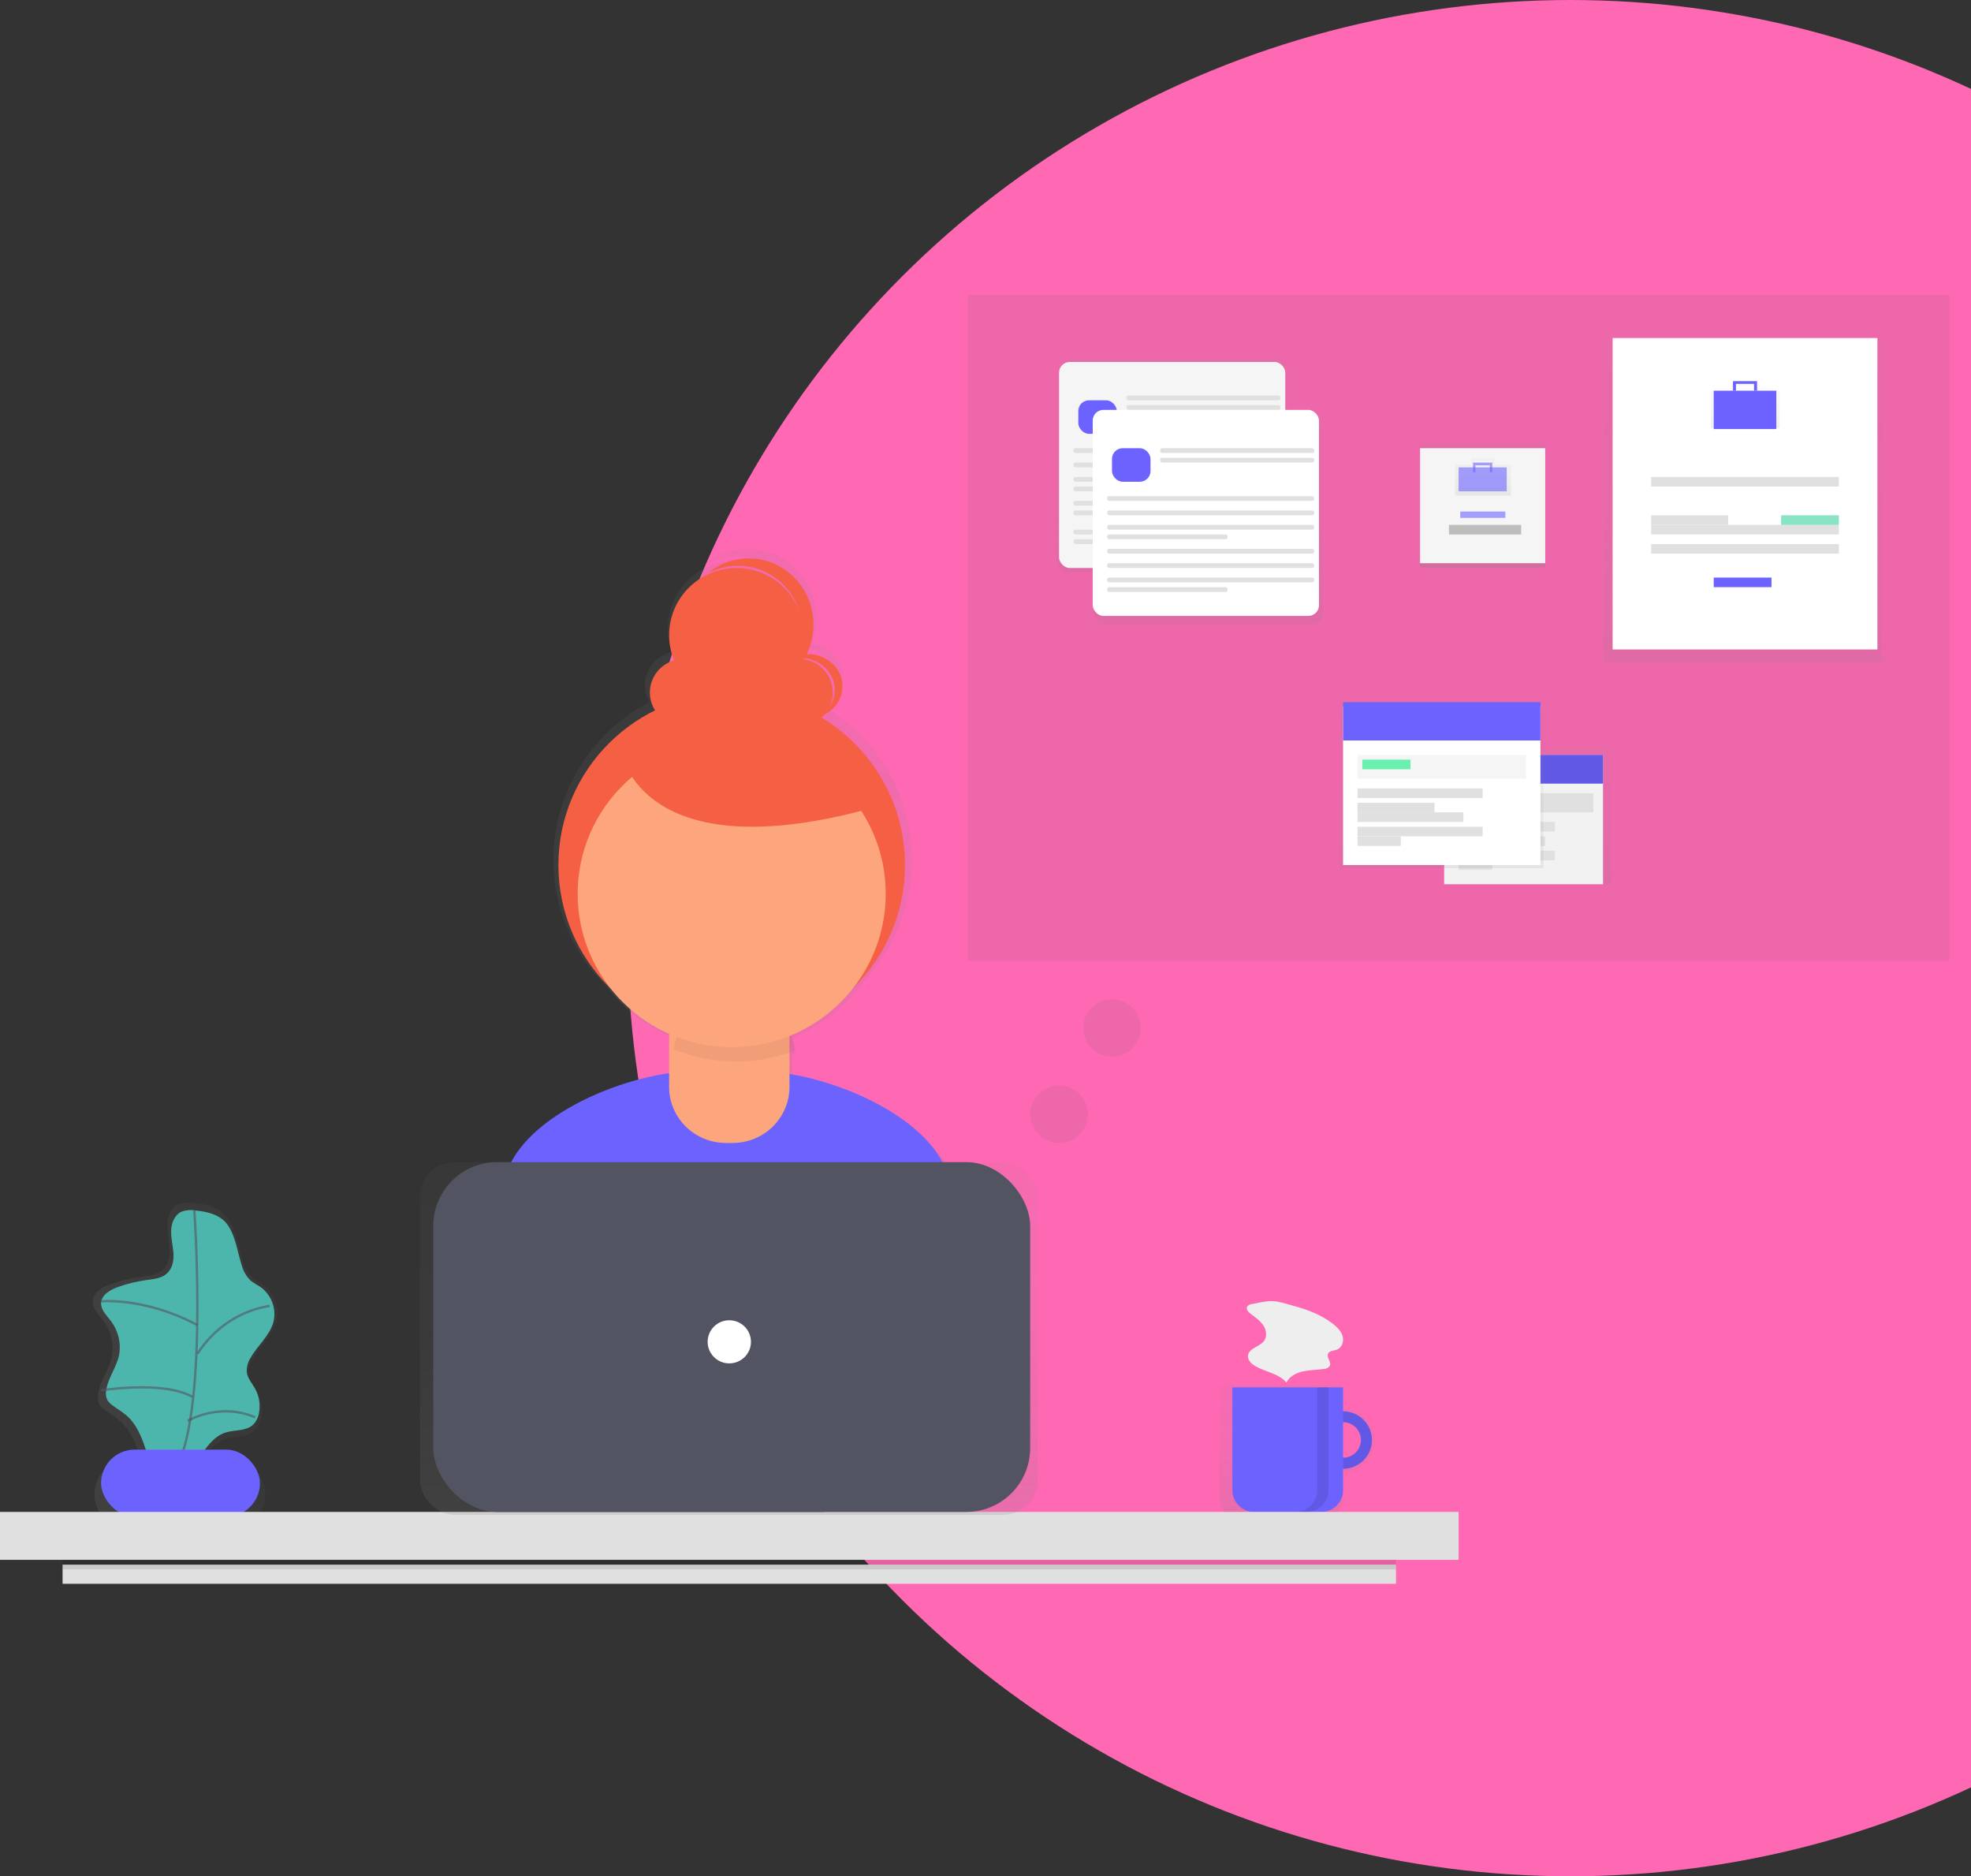<?xml version="1.0" encoding="UTF-8"?>
<svg width="829px" height="789px" viewBox="0 0 829 789" version="1.1" xmlns="http://www.w3.org/2000/svg" xmlns:xlink="http://www.w3.org/1999/xlink">
    <rect x="0" y="0" width="829" height="789" fill="#333333" stroke="none"/>
    <!-- Generator: Sketch 52.5 (67469) - http://www.bohemiancoding.com/sketch -->
    <title>IMAGE_1</title>
    <desc>Created with Sketch.</desc>
    <defs>
        <linearGradient x1="50.015%" y1="100%" x2="50.015%" y2="0.008%" id="linearGradient-1">
            <stop stop-color="#808080" stop-opacity="0.25" offset="0%"></stop>
            <stop stop-color="#808080" stop-opacity="0.12" offset="54%"></stop>
            <stop stop-color="#808080" stop-opacity="0.1" offset="100%"></stop>
        </linearGradient>
        <linearGradient x1="-0.005%" y1="50.028%" x2="100.018%" y2="50.028%" id="linearGradient-2">
            <stop stop-color="#808080" stop-opacity="0.25" offset="0%"></stop>
            <stop stop-color="#808080" stop-opacity="0.12" offset="54%"></stop>
            <stop stop-color="#808080" stop-opacity="0.1" offset="100%"></stop>
        </linearGradient>
        <linearGradient x1="50.004%" y1="100%" x2="50.004%" y2="0%" id="linearGradient-3">
            <stop stop-color="#808080" stop-opacity="0.25" offset="0%"></stop>
            <stop stop-color="#808080" stop-opacity="0.12" offset="54%"></stop>
            <stop stop-color="#808080" stop-opacity="0.1" offset="100%"></stop>
        </linearGradient>
        <linearGradient x1="50%" y1="100%" x2="50%" y2="0%" id="linearGradient-4">
            <stop stop-color="#808080" stop-opacity="0.25" offset="0%"></stop>
            <stop stop-color="#808080" stop-opacity="0.12" offset="54%"></stop>
            <stop stop-color="#808080" stop-opacity="0.1" offset="100%"></stop>
        </linearGradient>
        <linearGradient x1="50.009%" y1="100%" x2="50.009%" y2="0%" id="linearGradient-5">
            <stop stop-color="#808080" stop-opacity="0.25" offset="0%"></stop>
            <stop stop-color="#808080" stop-opacity="0.12" offset="54%"></stop>
            <stop stop-color="#808080" stop-opacity="0.1" offset="100%"></stop>
        </linearGradient>
        <linearGradient x1="50.043%" y1="100.192%" x2="50.043%" y2="0%" id="linearGradient-6">
            <stop stop-color="#808080" stop-opacity="0.25" offset="0%"></stop>
            <stop stop-color="#808080" stop-opacity="0.12" offset="54%"></stop>
            <stop stop-color="#808080" stop-opacity="0.1" offset="100%"></stop>
        </linearGradient>
        <linearGradient x1="49.992%" y1="100%" x2="49.992%" y2="0%" id="linearGradient-7">
            <stop stop-color="#808080" stop-opacity="0.25" offset="0%"></stop>
            <stop stop-color="#808080" stop-opacity="0.12" offset="54%"></stop>
            <stop stop-color="#808080" stop-opacity="0.1" offset="100%"></stop>
        </linearGradient>
        <linearGradient x1="49.984%" y1="100%" x2="49.984%" y2="0%" id="linearGradient-8">
            <stop stop-color="#808080" stop-opacity="0.25" offset="0%"></stop>
            <stop stop-color="#808080" stop-opacity="0.12" offset="54%"></stop>
            <stop stop-color="#808080" stop-opacity="0.1" offset="100%"></stop>
        </linearGradient>
        <linearGradient x1="49.993%" y1="99.983%" x2="49.993%" y2="0%" id="linearGradient-9">
            <stop stop-color="#808080" stop-opacity="0.25" offset="0%"></stop>
            <stop stop-color="#808080" stop-opacity="0.12" offset="54%"></stop>
            <stop stop-color="#808080" stop-opacity="0.1" offset="100%"></stop>
        </linearGradient>
    </defs>
    <g id="PMA" stroke="none" stroke-width="1" fill="none" fill-rule="evenodd">
        <g id="Desktop-HD" transform="translate(-611, -177)">
            <g id="IMAGE_1" transform="translate(611, 177)">
                <ellipse id="Oval" fill="#FF69B4" cx="660.5" cy="394.5" rx="396.5" ry="394.5"></ellipse>
                <g id="undraw_design" transform="translate(0, 124)">
                    <path d="M402.462,374.729 C396.096,351.77 360.757,334.845 333.181,330.472 L333.181,319.441 L334.701,318.856 C334.557,316.653 334.113,314.479 333.38,312.396 C345.165,307.625 355.337,299.615 362.705,289.304 C378.406,272.956 385.847,250.44 382.958,228.023 C380.068,205.606 367.155,185.682 347.815,173.797 C353.206,170.429 355.825,164.011 354.316,157.862 C352.807,151.713 347.509,147.213 341.163,146.691 C346.354,134.518 342.508,120.396 331.848,112.488 C321.187,104.581 306.472,104.933 296.207,113.342 C305.156,108.61 315.947,108.889 324.636,114.079 C333.325,119.268 338.639,128.607 338.635,138.682 C338.635,138.937 338.635,139.183 338.635,139.428 C338.303,128.065 331.256,117.968 320.663,113.679 C310.071,109.391 297.93,111.721 289.705,119.619 C281.479,127.518 278.719,139.497 282.667,150.167 C278.178,151.124 274.415,154.147 272.532,158.308 C270.648,162.47 270.869,167.273 273.126,171.247 C251.943,182.307 237.298,202.704 233.662,226.21 C230.026,249.717 237.83,273.544 254.692,290.418 C261.705,299.81 271.086,307.198 281.887,311.838 L281.887,330.227 C254.017,334.184 217.319,351.42 210.915,374.947 C205.327,395.451 199.36,417.967 196.395,431.189 C221.833,448.954 275.207,459.39 308.665,459.39 C340.45,459.39 392.399,449.946 417.086,433.796 C414.445,419.27 408.297,395.762 402.462,374.729 Z M351.511,162.624 C351.511,162.888 351.511,163.143 351.511,163.398 C351.124,156.723 346.151,151.196 339.519,150.072 C339.798,149.6 340.064,149.121 340.317,148.637 C346.87,150.141 351.511,155.94 351.511,162.624 Z" id="Shape" fill="url(#linearGradient-1)" fill-rule="nonzero"></path>
                    <path d="M307.597,453.346 C338.511,453.346 389.029,444.149 413.037,428.357 C410.44,414.178 404.476,391.23 398.769,370.692 C391.55,344.536 345.969,326.409 318.774,326.409 L292.588,326.409 C265.317,326.409 219.669,344.65 212.535,370.91 C207.104,390.926 201.273,412.916 198.42,425.823 C223.151,443.124 275.067,453.346 307.597,453.346 Z" id="Path" fill="#6C63FF"></path>
                    <ellipse id="Oval" fill="#F55F44" cx="307.753" cy="239.77" rx="72.889" ry="72.535"></ellipse>
                    <path d="M287.304,288.126 L326.255,288.126 C329.455,288.126 332.049,290.682 332.049,293.834 L332.049,333.061 C332.049,346.079 321.334,356.632 308.117,356.632 L305.364,356.632 C292.147,356.632 281.432,346.079 281.432,333.061 L281.432,293.872 C281.432,290.72 284.027,288.164 287.227,288.164 L287.304,288.126 Z" id="Path" fill="#FDA57D"></path>
                    <path d="M309.479,322.379 C317.904,322.384 326.253,320.854 334.074,317.872 C333.242,305.694 322.634,296.214 309.809,296.186 L307.722,296.186 C295.113,296.195 284.591,305.35 283.457,317.299 C291.679,320.653 300.533,322.382 309.479,322.379 Z" id="Path" fill="#000000" opacity="0.05"></path>
                    <ellipse id="Oval" fill="#FDA57D" cx="307.753" cy="251.859" rx="64.79" ry="64.476"></ellipse>
                    <ellipse id="Oval" fill="#F55F44" cx="287.506" cy="167.234" rx="14.173" ry="14.104"></ellipse>
                    <ellipse id="Oval" fill="#F55F44" cx="336.099" cy="167.234" rx="14.173" ry="14.104"></ellipse>
                    <ellipse id="Oval" fill="#F55F44" cx="309.778" cy="143.056" rx="28.346" ry="28.208"></ellipse>
                    <path d="M340.029,151.115 C337.186,151.11 334.407,151.91 332.049,153.41 C338.827,151.161 346.319,154.01 349.553,160.065 C352.788,166.121 350.759,173.502 344.814,177.309 C351.378,175.109 355.304,168.76 354.107,162.282 C352.909,155.804 346.937,151.086 339.971,151.115 L340.029,151.115 Z" id="Path" fill="#F55F44"></path>
                    <path d="M314.984,110.818 C308.651,110.799 302.511,113.046 297.63,117.17 C309.974,110.457 325.286,114.394 333.053,126.276 C340.819,138.159 338.514,154.122 327.719,163.204 C338.759,157.211 344.386,144.303 341.362,131.907 C338.337,119.511 327.44,110.813 314.938,110.818 L314.984,110.818 Z" id="Path" fill="#F55F44"></path>
                    <path d="M261.185,191.955 C261.185,191.955 269.074,243.3 368.494,215.289 L319.573,173.279 L261.185,191.955 Z" id="Path" fill="#F55F44"></path>
                    <g id="Group" opacity="0.7" transform="translate(38.469, 380.81)" fill="url(#linearGradient-2)">
                        <path d="M77.779,50.887 C79.288,44.897 76.911,38.605 71.799,35.061 C70.418,34.279 69.081,33.424 67.793,32.5 C65.863,30.683 64.474,28.377 63.777,25.834 C61.764,19.873 61.139,13.179 57.614,7.789 C54.407,2.885 48.167,1.447 42.63,0.962 C40.622,0.637 38.563,0.827 36.65,1.514 C33.569,2.895 32.096,6.494 31.951,9.846 C31.807,13.198 32.693,16.512 32.914,19.835 C33.136,23.158 32.529,26.853 30.025,29.119 C27.521,31.386 23.959,31.652 20.656,32.109 C16.329,32.706 12.078,33.753 7.973,35.233 C4.526,36.471 0.684,38.718 0.52,42.346 C0.385,45.307 2.802,47.678 4.622,50.03 C8.144,54.456 9.578,60.163 8.561,65.704 C7.386,71.227 3.467,75.96 2.783,81.559 C2.516,82.958 2.694,84.406 3.293,85.701 C3.846,86.587 4.577,87.352 5.441,87.948 C7.569,89.577 9.947,90.881 11.97,92.652 C16.178,96.337 18.45,101.679 20.203,106.936 C20.376,107.44 20.521,107.955 20.684,108.469 L16.553,108.469 C8.117,108.49 1.283,115.248 1.261,123.59 C1.283,131.933 8.117,138.691 16.553,138.712 L57.826,138.712 C66.263,138.691 73.097,131.933 73.118,123.59 C73.049,115.292 66.247,108.591 57.855,108.555 L46.54,108.555 C49.217,105.012 52.01,101.679 56.17,100.318 C60.33,98.956 65.299,99.756 68.534,96.909 C70.053,95.431 71.038,93.501 71.336,91.414 C72.021,87.692 71.382,83.849 69.526,80.54 C68.226,78.245 66.319,76.16 65.905,73.56 C65.696,71.3 66.245,69.035 67.465,67.113 C70.566,61.438 76.093,57.086 77.779,50.887 Z" id="Path"></path>
                    </g>
                    <path d="M81.998,384.986 C80.114,384.68 78.183,384.858 76.388,385.503 C73.494,386.801 72.117,390.207 71.984,393.341 C71.852,396.474 72.677,399.597 72.934,402.749 C73.19,405.901 72.573,409.335 70.238,411.481 C67.903,413.626 64.543,413.861 61.44,414.303 C57.373,414.862 53.377,415.846 49.518,417.239 C46.282,418.406 42.675,420.513 42.523,423.928 C42.4,426.751 44.668,428.943 46.377,431.164 C49.677,435.322 51.025,440.681 50.078,445.888 C48.977,451.082 45.333,455.542 44.63,460.811 C44.386,462.148 44.572,463.527 45.162,464.753 C45.681,465.587 46.365,466.307 47.174,466.87 C49.177,468.404 51.407,469.636 53.296,471.292 C57.244,474.755 59.38,479.76 61.031,484.756 C62.65,489.638 63.919,494.628 64.828,499.688 C68.226,497.524 72.62,497.552 76.218,495.783 C83.944,492.02 86.544,481.152 94.697,478.443 C98.56,477.163 103.239,477.916 106.305,475.234 C107.735,473.844 108.662,472.025 108.944,470.06 C109.584,466.55 108.977,462.929 107.226,459.813 C106.001,457.649 104.217,455.692 103.828,453.227 C103.63,451.1 104.144,448.968 105.29,447.159 C108.222,441.871 113.405,437.75 114.99,431.945 C116.4,426.309 114.167,420.393 109.371,417.06 C108.063,416.325 106.795,415.521 105.574,414.651 C103.754,412.947 102.441,410.779 101.778,408.385 C99.879,402.74 99.3,396.483 95.988,391.449 C93.055,386.792 87.199,385.484 81.998,384.986 Z" id="Path" fill="#4DB6AC"></path>
                    <path d="M81.728,384.84 C81.728,384.84 88.521,481.178 70.864,497.673" id="Path" stroke="#535461" opacity="0.6"></path>
                    <rect id="Rectangle" fill="#6C63FF" x="42.519" y="485.584" width="66.815" height="28.208" rx="14.104"></rect>
                    <path d="M42.519,423.229 C42.519,423.229 60.756,421.368 83.012,433.197" id="Path" stroke="#535461" opacity="0.6"></path>
                    <path d="M83.012,445.286 C90.054,434.395 101.056,427.096 113.383,425.138" id="Path" stroke="#535461" opacity="0.6"></path>
                    <path d="M42.519,460.644 C42.519,460.644 68.876,456.443 80.988,463.42" id="Path" stroke="#535461" opacity="0.6"></path>
                    <path d="M78.963,473.494 C78.963,473.494 92.28,465.523 107.309,472.003" id="Path" stroke="#535461" opacity="0.6"></path>
                    <g id="Group" opacity="0.7" transform="translate(512.247, 457.375)" fill="url(#linearGradient-3)" fill-rule="nonzero">
                        <path d="M52.621,11.027 L52.621,0.754 L0.63,0.754 L0.63,48.243 C0.63,53.771 5.168,58.252 10.767,58.252 L42.485,58.252 C48.083,58.252 52.621,53.771 52.621,48.243 L52.621,37.698 C60.089,37.698 66.142,31.721 66.142,24.348 C66.142,16.975 60.089,10.998 52.621,10.998 L52.621,11.027 Z M52.621,32.59 L52.621,16.153 C55.661,16.052 58.514,17.595 60.064,20.178 C61.614,22.761 61.614,25.973 60.064,28.556 C58.514,31.139 55.661,32.682 52.621,32.58 L52.621,32.59 Z" id="Shape"></path>
                    </g>
                    <path d="M564.889,469.465 C559.976,469.465 555.546,472.41 553.666,476.927 C551.786,481.445 552.825,486.645 556.299,490.102 C559.773,493.559 564.999,494.594 569.538,492.723 C574.077,490.851 577.037,486.443 577.037,481.554 C577.037,474.877 571.598,469.465 564.889,469.465 Z M564.889,488.996 C560.738,488.996 557.373,485.647 557.373,481.516 C557.373,477.385 560.738,474.037 564.889,474.037 C569.04,474.037 572.405,477.385 572.405,481.516 C572.405,485.647 569.04,488.996 564.889,488.996 Z" id="Shape" fill="#6C63FF" fill-rule="nonzero"></path>
                    <path d="M564.889,469.465 C559.976,469.465 555.546,472.41 553.666,476.927 C551.786,481.445 552.825,486.645 556.299,490.102 C559.773,493.559 564.999,494.594 569.538,492.723 C574.077,490.851 577.037,486.443 577.037,481.554 C577.037,474.877 571.598,469.465 564.889,469.465 Z M564.889,488.996 C560.738,488.996 557.373,485.647 557.373,481.516 C557.373,477.385 560.738,474.037 564.889,474.037 C569.04,474.037 572.405,477.385 572.405,481.516 C572.405,485.647 569.04,488.996 564.889,488.996 Z" id="Shape" fill="#000000" fill-rule="nonzero" opacity="0.1"></path>
                    <path d="M518.321,459.39 L564.889,459.39 L564.889,502.615 C564.889,507.675 560.802,511.777 555.761,511.777 L527.449,511.777 C522.408,511.777 518.321,507.675 518.321,502.615 L518.321,459.39 Z" id="Path" fill="#6C63FF"></path>
                    <rect id="Rectangle" fill="#E0E0E0" x="0" y="511.777" width="613.481" height="20.149"></rect>
                    <g id="Group" opacity="0.7" transform="translate(176.148, 364.691)" fill="url(#linearGradient-4)">
                        <rect id="Rectangle" x="0.492" y="0.056" width="259.822" height="148.256" rx="14.5"></rect>
                    </g>
                    <rect id="Rectangle" fill="#535461" x="182.222" y="364.691" width="251.062" height="147.086" rx="26.84"></rect>
                    <ellipse id="Oval" fill="#FFFFFF" cx="306.741" cy="440.249" rx="9.111" ry="9.067"></ellipse>
                    <rect id="Rectangle" fill="#E0E0E0" x="26.321" y="533.941" width="560.84" height="8.059"></rect>
                    <rect id="Rectangle" fill="#000000" opacity="0.1" x="26.321" y="531.926" width="560.84" height="4.03"></rect>
                    <path d="M553.994,459.39 L553.994,502.654 C553.994,507.692 549.807,511.777 544.642,511.777 L549.463,511.777 C554.628,511.777 558.815,507.692 558.815,502.654 L558.815,459.39 L553.994,459.39 Z" id="Path" fill="#000000" opacity="0.1"></path>
                    <path d="M526.684,424.356 C525.855,424.382 525.082,424.768 524.573,425.41 C523.95,426.521 525.082,427.782 526.118,428.545 C528.036,429.957 530.041,431.369 531.346,433.317 C532.651,435.265 533.054,438.023 531.634,439.906 C529.782,442.372 525.35,442.908 524.919,445.939 C524.641,447.888 526.358,449.554 528.104,450.533 C532.401,452.952 537.946,453.592 541.054,457.375 C542.34,454.778 545.227,453.272 548.096,452.669 C550.964,452.067 553.948,452.076 556.864,451.643 C557.839,451.626 558.745,451.149 559.301,450.363 C560.116,448.744 557.794,446.796 558.6,445.177 C559.214,443.934 560.999,444.038 562.303,443.539 C564.433,442.73 565.306,440.047 564.702,437.891 C564.097,435.736 562.39,434.042 560.596,432.658 C555.799,428.893 549.947,426.738 544.067,425.128 C541.333,424.394 538.119,423.245 535.279,423.133 C532.44,423.02 529.427,423.904 526.684,424.356 Z" id="Path" fill="#EEEEEE"></path>
                    <rect id="Rectangle" fill="#535461" opacity="0.1" x="406.963" y="0" width="413.037" height="280.067"></rect>
                    <g id="Group" opacity="0.5" transform="translate(443.407, 26.193)" fill="url(#linearGradient-4)">
                        <rect id="Rectangle" x="0.935" y="0.305" width="97.569" height="90.058" rx="4.5"></rect>
                    </g>
                    <rect id="Rectangle" fill="#F5F5F5" x="445.432" y="28.208" width="95.16" height="86.639" rx="4.5"></rect>
                    <rect id="Rectangle" fill="#6C63FF" x="453.531" y="44.327" width="16.198" height="14.104" rx="4.5"></rect>
                    <rect id="Rectangle" fill="#E0E0E0" x="473.778" y="42.312" width="64.79" height="2.015" rx="0.8"></rect>
                    <rect id="Rectangle" fill="#E0E0E0" x="473.778" y="46.342" width="64.79" height="2.015" rx="0.8"></rect>
                    <rect id="Rectangle" fill="#E0E0E0" x="451.506" y="64.476" width="87.062" height="2.015" rx="0.8"></rect>
                    <rect id="Rectangle" fill="#E0E0E0" x="451.506" y="70.52" width="87.062" height="2.015" rx="0.8"></rect>
                    <rect id="Rectangle" fill="#E0E0E0" x="451.506" y="76.565" width="87.062" height="2.015" rx="0.8"></rect>
                    <rect id="Rectangle" fill="#E0E0E0" x="451.506" y="80.595" width="50.617" height="2.015" rx="0.8"></rect>
                    <rect id="Rectangle" fill="#E0E0E0" x="451.506" y="86.639" width="87.062" height="2.015" rx="0.8"></rect>
                    <rect id="Rectangle" fill="#E0E0E0" x="451.506" y="90.669" width="87.062" height="2.015" rx="0.8"></rect>
                    <rect id="Rectangle" fill="#E0E0E0" x="451.506" y="98.729" width="87.062" height="2.015" rx="0.8"></rect>
                    <rect id="Rectangle" fill="#E0E0E0" x="451.506" y="102.758" width="50.617" height="2.015" rx="0.8"></rect>
                    <g id="Group" opacity="0.5" transform="translate(459.605, 48.357)" fill="url(#linearGradient-4)">
                        <rect id="Rectangle" x="0.396" y="0.115" width="96.506" height="90.058" rx="4.5"></rect>
                    </g>
                    <rect id="Rectangle" fill="#FFFFFF" x="459.605" y="48.357" width="95.16" height="86.639" rx="4.5"></rect>
                    <rect id="Rectangle" fill="#6C63FF" x="467.704" y="64.476" width="16.198" height="14.104" rx="4.5"></rect>
                    <rect id="Rectangle" fill="#E0E0E0" x="487.951" y="64.476" width="64.79" height="2.015" rx="0.8"></rect>
                    <rect id="Rectangle" fill="#E0E0E0" x="487.951" y="68.506" width="64.79" height="2.015" rx="0.8"></rect>
                    <rect id="Rectangle" fill="#E0E0E0" x="465.679" y="84.625" width="87.062" height="2.015" rx="0.8"></rect>
                    <rect id="Rectangle" fill="#E0E0E0" x="465.679" y="90.669" width="87.062" height="2.015" rx="0.8"></rect>
                    <rect id="Rectangle" fill="#E0E0E0" x="465.679" y="96.714" width="87.062" height="2.015" rx="0.8"></rect>
                    <rect id="Rectangle" fill="#E0E0E0" x="465.679" y="100.743" width="50.617" height="2.015" rx="0.8"></rect>
                    <rect id="Rectangle" fill="#E0E0E0" x="465.679" y="106.788" width="87.062" height="2.015" rx="0.8"></rect>
                    <rect id="Rectangle" fill="#E0E0E0" x="465.679" y="112.833" width="87.062" height="2.015" rx="0.8"></rect>
                    <rect id="Rectangle" fill="#E0E0E0" x="465.679" y="118.877" width="87.062" height="2.015" rx="0.8"></rect>
                    <rect id="Rectangle" fill="#E0E0E0" x="465.679" y="122.907" width="50.617" height="2.015" rx="0.8"></rect>
                    <rect id="Rectangle" fill="url(#linearGradient-5)" x="597.284" y="62.461" width="52.642" height="52.387"></rect>
                    <rect id="Rectangle" fill="#F5F5F5" x="597.284" y="64.476" width="52.642" height="48.357"></rect>
                    <g id="Group" opacity="0.5" transform="translate(611.457, 68.506)" fill="url(#linearGradient-6)" fill-rule="nonzero">
                        <path d="M17.159,2.801 L17.159,0.131 L7.39,0.131 L7.39,2.801 L0.547,2.801 L0.547,15.897 L23.993,15.897 L23.993,2.801 L17.159,2.801 Z M8.605,1.098 L15.934,1.098 L15.934,2.801 L8.605,2.801 L8.605,1.098 Z" id="Shape"></path>
                    </g>
                    <rect id="Rectangle" fill="#6C63FF" opacity="0.6" x="613.481" y="72.535" width="20.247" height="10.074"></rect>
                    <polygon id="Path" fill="#6C63FF" opacity="0.6" points="619.556 70.52 619.556 74.55 620.572 74.55 620.572 71.668 626.637 71.668 626.637 74.55 627.654 74.55 627.654 70.52"></polygon>
                    <g id="Group" opacity="0.6" transform="translate(613.481, 90.669)" fill="#6C63FF">
                        <rect id="Rectangle" x="0.713" y="0.433" width="18.955" height="2.67"></rect>
                    </g>
                    <rect id="Rectangle" fill="#BDBDBD" x="609.432" y="96.714" width="30.37" height="4.03"></rect>
                    <g id="Group" opacity="0.5" transform="translate(674.222, 18.134)" fill="url(#linearGradient-7)">
                        <rect id="Rectangle" x="0.095" y="0.038" width="117.279" height="136.369"></rect>
                    </g>
                    <rect id="Rectangle" fill="#FFFFFF" x="678.272" y="18.134" width="111.358" height="130.967"></rect>
                    <g id="Group" opacity="0.5" transform="translate(718.765, 36.268)" fill="url(#linearGradient-8)" fill-rule="nonzero">
                        <path d="M21.278,4.066 L21.278,0.87 L9.253,0.87 L9.253,4.066 L0.826,4.066 L0.826,19.755 L29.725,19.755 L29.725,4.066 L21.278,4.066 Z M10.744,2.033 L19.779,2.033 L19.779,4.066 L10.744,4.066 L10.744,2.033 Z" id="Shape"></path>
                    </g>
                    <rect id="Rectangle" fill="#6C63FF" x="720.79" y="40.297" width="26.321" height="16.119"></rect>
                    <polygon id="Path" fill="#6C63FF" points="728.889 36.268 728.889 40.297 730.153 40.297 730.153 37.419 737.748 37.419 737.748 40.297 739.012 40.297 739.012 36.268"></polygon>
                    <rect id="Rectangle" fill="#E0E0E0" x="694.469" y="76.565" width="78.963" height="4.03"></rect>
                    <rect id="Rectangle" fill="#E0E0E0" x="694.469" y="96.714" width="78.963" height="4.03"></rect>
                    <rect id="Rectangle" fill="#E0E0E0" x="694.469" y="104.773" width="78.963" height="4.03"></rect>
                    <rect id="Rectangle" fill="#E0E0E0" x="694.469" y="92.684" width="32.395" height="4.03"></rect>
                    <rect id="Rectangle" fill="#3AD29F" opacity="0.6" x="749.136" y="92.684" width="24.296" height="4.03"></rect>
                    <rect id="Rectangle" fill="#6C63FF" x="720.79" y="118.877" width="24.296" height="4.03"></rect>
                    <g id="Group" opacity="0.5" transform="translate(607.407, 189.398)" fill="url(#linearGradient-9)">
                        <rect id="Rectangle" x="0.412" y="0.92" width="69.897" height="57.425"></rect>
                    </g>
                    <rect id="Rectangle" fill="#F2F2F2" x="607.407" y="193.428" width="66.815" height="54.401"></rect>
                    <rect id="Rectangle" fill="#6C63FF" x="607.407" y="193.428" width="66.815" height="12.089"></rect>
                    <rect id="Rectangle" fill="#000000" opacity="0.1" x="607.407" y="193.428" width="66.815" height="12.089"></rect>
                    <rect id="Rectangle" fill="#E0E0E0" x="613.481" y="209.546" width="56.691" height="8.059"></rect>
                    <rect id="Rectangle" fill="#E0E0E0" x="613.481" y="221.636" width="40.494" height="4.03"></rect>
                    <rect id="Rectangle" fill="#E0E0E0" x="613.481" y="225.665" width="26.321" height="4.03"></rect>
                    <rect id="Rectangle" fill="#E0E0E0" x="613.481" y="227.68" width="36.444" height="4.03"></rect>
                    <rect id="Rectangle" fill="#E0E0E0" x="613.481" y="233.725" width="40.494" height="4.03"></rect>
                    <rect id="Rectangle" fill="#E0E0E0" x="613.481" y="237.755" width="14.173" height="4.03"></rect>
                    <g id="Group" opacity="0.5" transform="translate(562.864, 169.249)" fill="url(#linearGradient-4)">
                        <rect id="Rectangle" x="0.691" y="0.926" width="85.604" height="70.913"></rect>
                    </g>
                    <rect id="Rectangle" fill="#FFFFFF" x="564.889" y="173.279" width="83.012" height="66.491"></rect>
                    <rect id="Rectangle" fill="#6C63FF" x="564.889" y="171.264" width="83.012" height="16.119"></rect>
                    <rect id="Rectangle" fill="#F5F5F5" x="570.963" y="193.428" width="70.864" height="10.074"></rect>
                    <rect id="Rectangle" fill="#E0E0E0" x="570.963" y="207.532" width="52.642" height="4.03"></rect>
                    <rect id="Rectangle" fill="#E0E0E0" x="570.963" y="213.576" width="32.395" height="4.03"></rect>
                    <rect id="Rectangle" fill="#E0E0E0" x="570.963" y="217.606" width="44.543" height="4.03"></rect>
                    <rect id="Rectangle" fill="#E0E0E0" x="570.963" y="223.651" width="52.642" height="4.03"></rect>
                    <rect id="Rectangle" fill="#E0E0E0" x="570.963" y="227.68" width="18.222" height="4.03"></rect>
                    <rect id="Rectangle" fill="#69F0AE" x="572.988" y="195.442" width="20.247" height="4.03"></rect>
                    <ellipse id="Oval" fill="#535461" opacity="0.1" cx="445.432" cy="344.543" rx="12.148" ry="12.089"></ellipse>
                    <ellipse id="Oval" fill="#535461" opacity="0.1" cx="467.704" cy="308.275" rx="12.148" ry="12.089"></ellipse>
                </g>
            </g>
        </g>
    </g>
</svg>